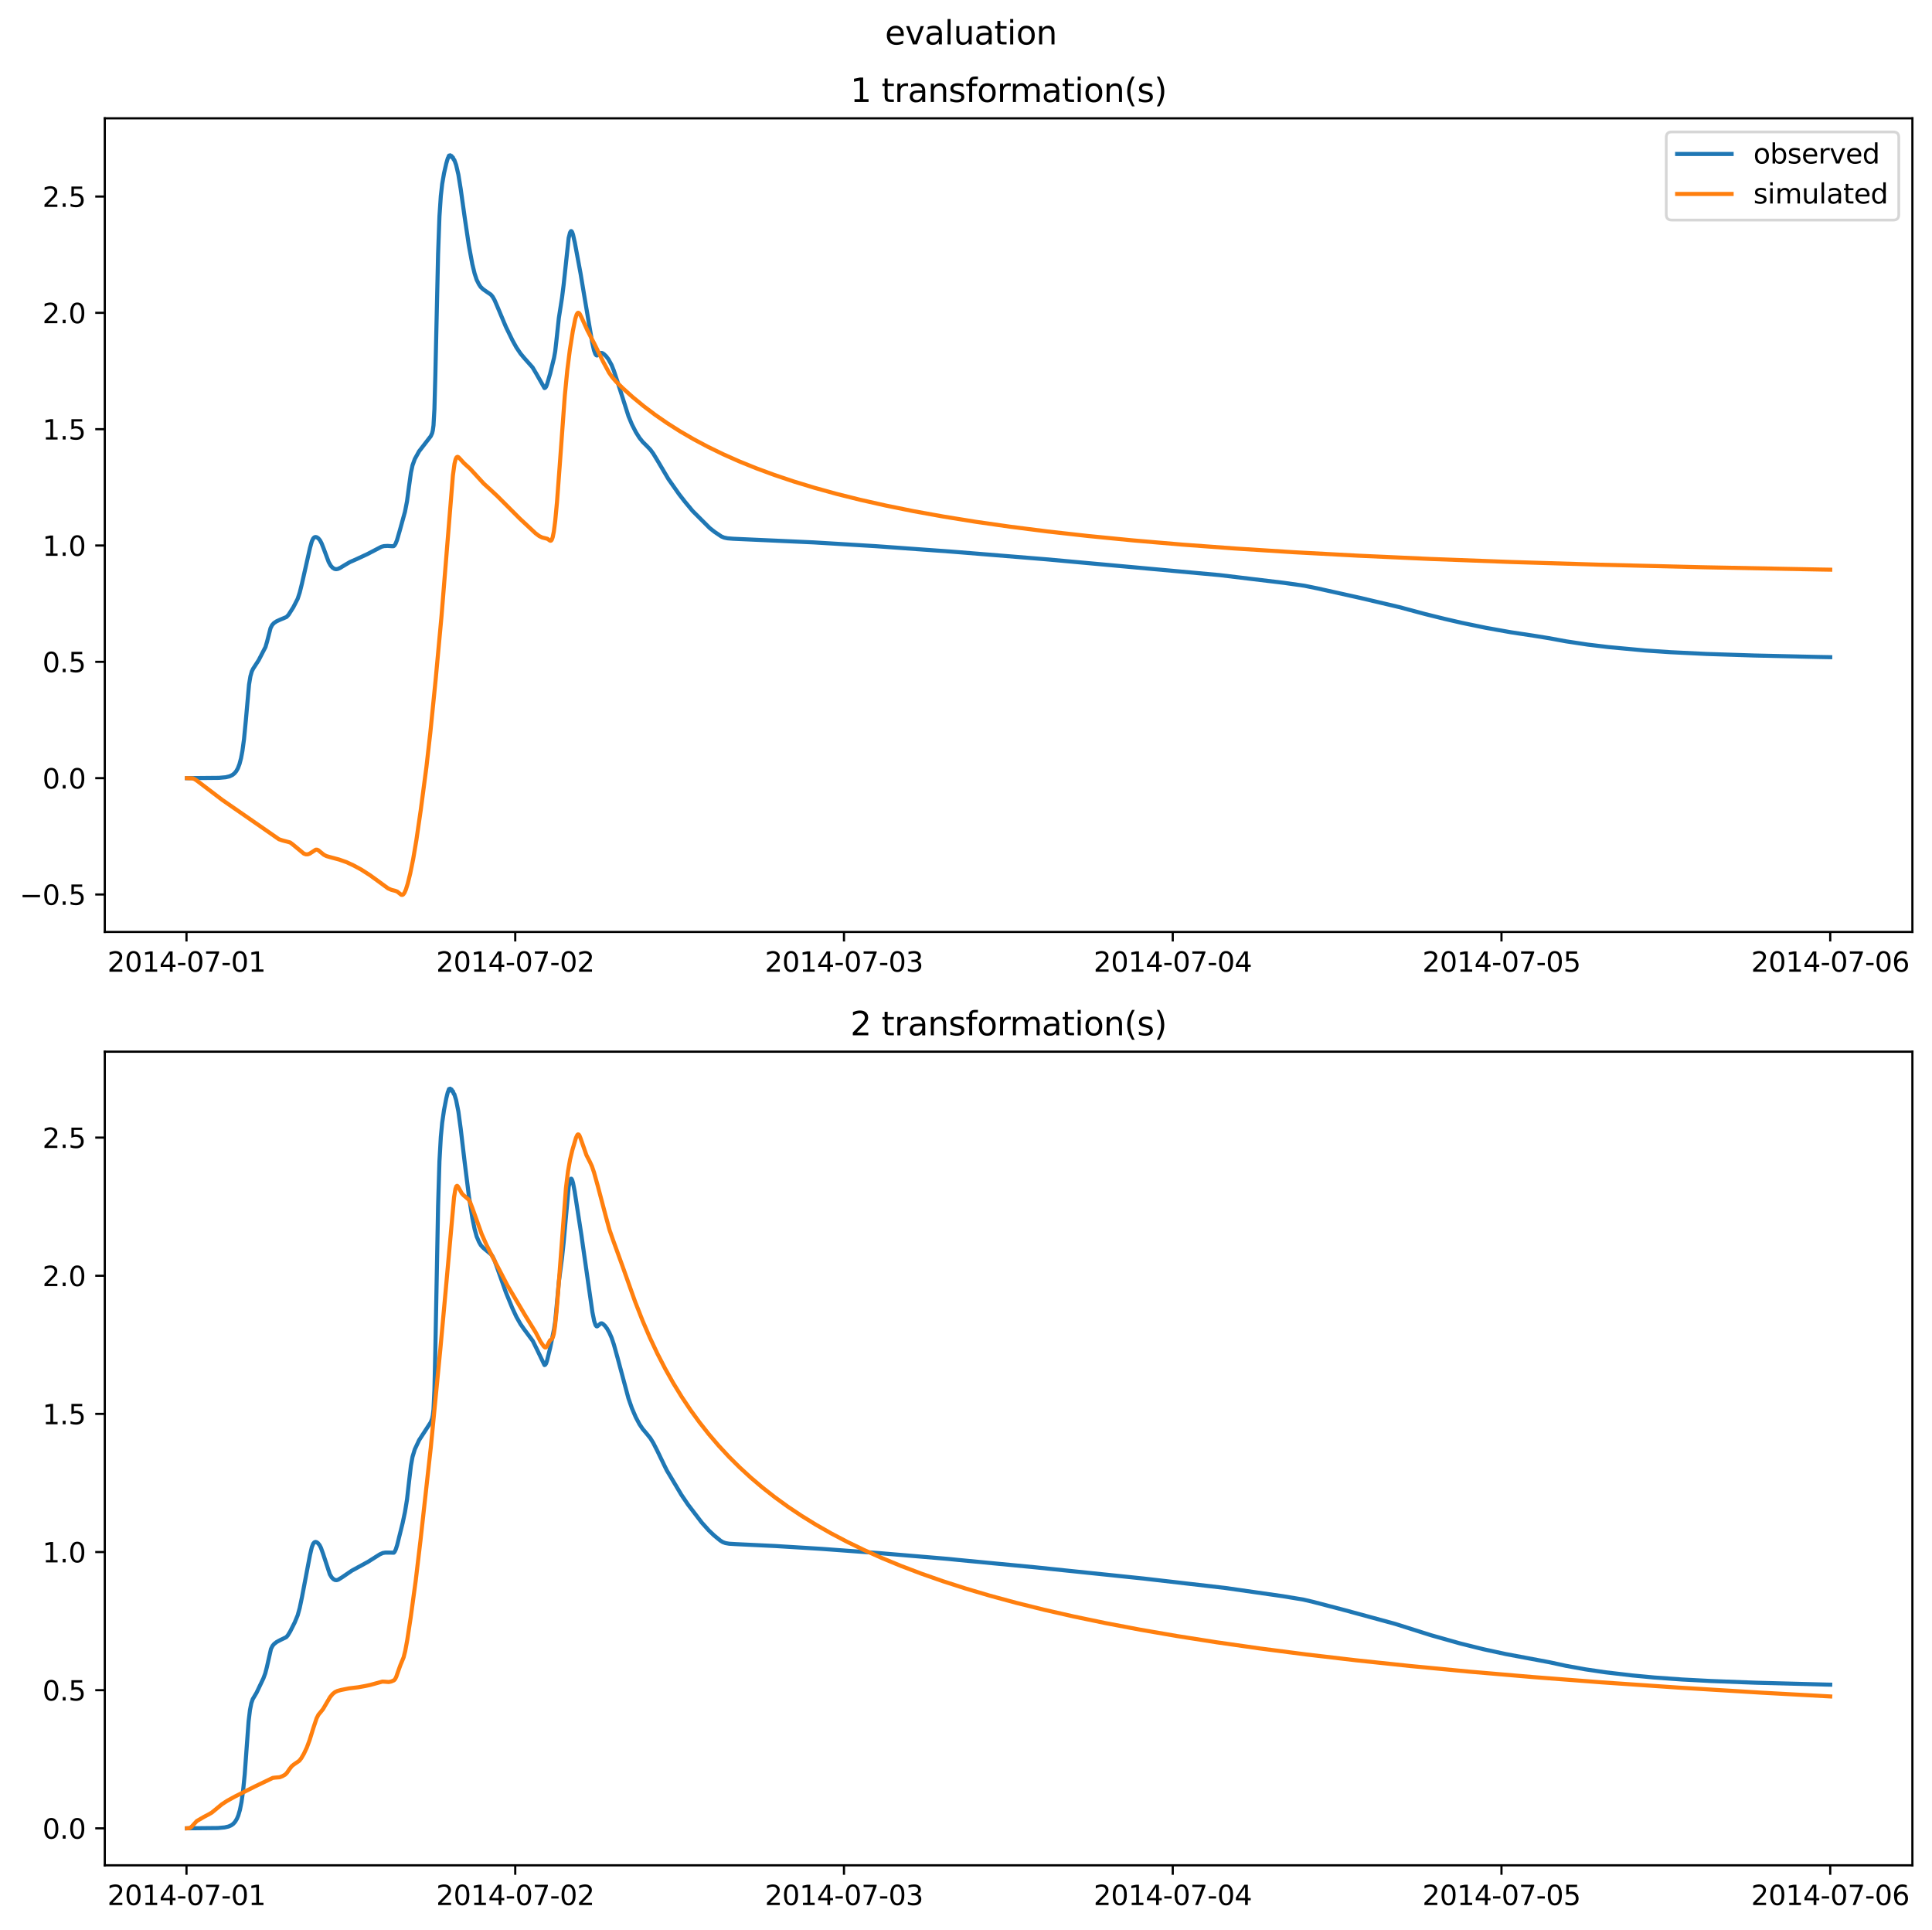 <?xml version="1.0" encoding="utf-8" standalone="no"?>
<!DOCTYPE svg PUBLIC "-//W3C//DTD SVG 1.1//EN"
  "http://www.w3.org/Graphics/SVG/1.1/DTD/svg11.dtd">
<svg xmlns:xlink="http://www.w3.org/1999/xlink" width="709.526pt" height="708.798pt" viewBox="0 0 709.526 708.798" xmlns="http://www.w3.org/2000/svg" version="1.1">
 <defs>
  <style type="text/css">*{stroke-linejoin: round; stroke-linecap: butt}</style>
 </defs>
 <g id="figure_1">
  <g id="patch_1">
   <path d="M -0 708.798 
L 709.526 708.798 
L 709.526 0 
L -0 0 
z
" style="fill: #ffffff"/>
  </g>
  <g id="axes_1">
   <g id="patch_2">
    <path d="M 38.483 342.2 
L 702.326 342.2 
L 702.326 43.44 
L 38.483 43.44 
z
" style="fill: #ffffff"/>
   </g>
   <g id="matplotlib.axis_1">
    <g id="xtick_1">
     <g id="line2d_1">
      <defs>
       <path id="m9ec7bbf42a" d="M 0 0 
L 0 3.5 
" style="stroke: #000000; stroke-width: 0.8"/>
      </defs>
      <g>
       <use xlink:href="#m9ec7bbf42a" x="68.49" y="342.2" style="stroke: #000000; stroke-width: 0.8"/>
      </g>
     </g>
     <g id="text_1">
      <!-- 2014-07-01 -->
      <g transform="translate(39.432 356.798) scale(0.1 -0.1)">
       <defs>
        <path id="DejaVuSans-32" d="M 1228 531 
L 3431 531 
L 3431 0 
L 469 0 
L 469 531 
Q 828 903 1448 1529 
Q 2069 2156 2228 2338 
Q 2531 2678 2651 2914 
Q 2772 3150 2772 3378 
Q 2772 3750 2511 3984 
Q 2250 4219 1831 4219 
Q 1534 4219 1204 4116 
Q 875 4013 500 3803 
L 500 4441 
Q 881 4594 1212 4672 
Q 1544 4750 1819 4750 
Q 2544 4750 2975 4387 
Q 3406 4025 3406 3419 
Q 3406 3131 3298 2873 
Q 3191 2616 2906 2266 
Q 2828 2175 2409 1742 
Q 1991 1309 1228 531 
z
" transform="scale(0.016)"/>
        <path id="DejaVuSans-30" d="M 2034 4250 
Q 1547 4250 1301 3770 
Q 1056 3291 1056 2328 
Q 1056 1369 1301 889 
Q 1547 409 2034 409 
Q 2525 409 2770 889 
Q 3016 1369 3016 2328 
Q 3016 3291 2770 3770 
Q 2525 4250 2034 4250 
z
M 2034 4750 
Q 2819 4750 3233 4129 
Q 3647 3509 3647 2328 
Q 3647 1150 3233 529 
Q 2819 -91 2034 -91 
Q 1250 -91 836 529 
Q 422 1150 422 2328 
Q 422 3509 836 4129 
Q 1250 4750 2034 4750 
z
" transform="scale(0.016)"/>
        <path id="DejaVuSans-31" d="M 794 531 
L 1825 531 
L 1825 4091 
L 703 3866 
L 703 4441 
L 1819 4666 
L 2450 4666 
L 2450 531 
L 3481 531 
L 3481 0 
L 794 0 
L 794 531 
z
" transform="scale(0.016)"/>
        <path id="DejaVuSans-34" d="M 2419 4116 
L 825 1625 
L 2419 1625 
L 2419 4116 
z
M 2253 4666 
L 3047 4666 
L 3047 1625 
L 3713 1625 
L 3713 1100 
L 3047 1100 
L 3047 0 
L 2419 0 
L 2419 1100 
L 313 1100 
L 313 1709 
L 2253 4666 
z
" transform="scale(0.016)"/>
        <path id="DejaVuSans-2d" d="M 313 2009 
L 1997 2009 
L 1997 1497 
L 313 1497 
L 313 2009 
z
" transform="scale(0.016)"/>
        <path id="DejaVuSans-37" d="M 525 4666 
L 3525 4666 
L 3525 4397 
L 1831 0 
L 1172 0 
L 2766 4134 
L 525 4134 
L 525 4666 
z
" transform="scale(0.016)"/>
       </defs>
       <use xlink:href="#DejaVuSans-32"/>
       <use xlink:href="#DejaVuSans-30" x="63.623"/>
       <use xlink:href="#DejaVuSans-31" x="127.246"/>
       <use xlink:href="#DejaVuSans-34" x="190.869"/>
       <use xlink:href="#DejaVuSans-2d" x="254.492"/>
       <use xlink:href="#DejaVuSans-30" x="290.576"/>
       <use xlink:href="#DejaVuSans-37" x="354.199"/>
       <use xlink:href="#DejaVuSans-2d" x="417.822"/>
       <use xlink:href="#DejaVuSans-30" x="453.906"/>
       <use xlink:href="#DejaVuSans-31" x="517.529"/>
      </g>
     </g>
    </g>
    <g id="xtick_2">
     <g id="line2d_2">
      <g>
       <use xlink:href="#m9ec7bbf42a" x="189.222" y="342.2" style="stroke: #000000; stroke-width: 0.8"/>
      </g>
     </g>
     <g id="text_2">
      <!-- 2014-07-02 -->
      <g transform="translate(160.164 356.798) scale(0.1 -0.1)">
       <use xlink:href="#DejaVuSans-32"/>
       <use xlink:href="#DejaVuSans-30" x="63.623"/>
       <use xlink:href="#DejaVuSans-31" x="127.246"/>
       <use xlink:href="#DejaVuSans-34" x="190.869"/>
       <use xlink:href="#DejaVuSans-2d" x="254.492"/>
       <use xlink:href="#DejaVuSans-30" x="290.576"/>
       <use xlink:href="#DejaVuSans-37" x="354.199"/>
       <use xlink:href="#DejaVuSans-2d" x="417.822"/>
       <use xlink:href="#DejaVuSans-30" x="453.906"/>
       <use xlink:href="#DejaVuSans-32" x="517.529"/>
      </g>
     </g>
    </g>
    <g id="xtick_3">
     <g id="line2d_3">
      <g>
       <use xlink:href="#m9ec7bbf42a" x="309.955" y="342.2" style="stroke: #000000; stroke-width: 0.8"/>
      </g>
     </g>
     <g id="text_3">
      <!-- 2014-07-03 -->
      <g transform="translate(280.897 356.798) scale(0.1 -0.1)">
       <defs>
        <path id="DejaVuSans-33" d="M 2597 2516 
Q 3050 2419 3304 2112 
Q 3559 1806 3559 1356 
Q 3559 666 3084 287 
Q 2609 -91 1734 -91 
Q 1441 -91 1130 -33 
Q 819 25 488 141 
L 488 750 
Q 750 597 1062 519 
Q 1375 441 1716 441 
Q 2309 441 2620 675 
Q 2931 909 2931 1356 
Q 2931 1769 2642 2001 
Q 2353 2234 1838 2234 
L 1294 2234 
L 1294 2753 
L 1863 2753 
Q 2328 2753 2575 2939 
Q 2822 3125 2822 3475 
Q 2822 3834 2567 4026 
Q 2313 4219 1838 4219 
Q 1578 4219 1281 4162 
Q 984 4106 628 3988 
L 628 4550 
Q 988 4650 1302 4700 
Q 1616 4750 1894 4750 
Q 2613 4750 3031 4423 
Q 3450 4097 3450 3541 
Q 3450 3153 3228 2886 
Q 3006 2619 2597 2516 
z
" transform="scale(0.016)"/>
       </defs>
       <use xlink:href="#DejaVuSans-32"/>
       <use xlink:href="#DejaVuSans-30" x="63.623"/>
       <use xlink:href="#DejaVuSans-31" x="127.246"/>
       <use xlink:href="#DejaVuSans-34" x="190.869"/>
       <use xlink:href="#DejaVuSans-2d" x="254.492"/>
       <use xlink:href="#DejaVuSans-30" x="290.576"/>
       <use xlink:href="#DejaVuSans-37" x="354.199"/>
       <use xlink:href="#DejaVuSans-2d" x="417.822"/>
       <use xlink:href="#DejaVuSans-30" x="453.906"/>
       <use xlink:href="#DejaVuSans-33" x="517.529"/>
      </g>
     </g>
    </g>
    <g id="xtick_4">
     <g id="line2d_4">
      <g>
       <use xlink:href="#m9ec7bbf42a" x="430.687" y="342.2" style="stroke: #000000; stroke-width: 0.8"/>
      </g>
     </g>
     <g id="text_4">
      <!-- 2014-07-04 -->
      <g transform="translate(401.629 356.798) scale(0.1 -0.1)">
       <use xlink:href="#DejaVuSans-32"/>
       <use xlink:href="#DejaVuSans-30" x="63.623"/>
       <use xlink:href="#DejaVuSans-31" x="127.246"/>
       <use xlink:href="#DejaVuSans-34" x="190.869"/>
       <use xlink:href="#DejaVuSans-2d" x="254.492"/>
       <use xlink:href="#DejaVuSans-30" x="290.576"/>
       <use xlink:href="#DejaVuSans-37" x="354.199"/>
       <use xlink:href="#DejaVuSans-2d" x="417.822"/>
       <use xlink:href="#DejaVuSans-30" x="453.906"/>
       <use xlink:href="#DejaVuSans-34" x="517.529"/>
      </g>
     </g>
    </g>
    <g id="xtick_5">
     <g id="line2d_5">
      <g>
       <use xlink:href="#m9ec7bbf42a" x="551.419" y="342.2" style="stroke: #000000; stroke-width: 0.8"/>
      </g>
     </g>
     <g id="text_5">
      <!-- 2014-07-05 -->
      <g transform="translate(522.362 356.798) scale(0.1 -0.1)">
       <defs>
        <path id="DejaVuSans-35" d="M 691 4666 
L 3169 4666 
L 3169 4134 
L 1269 4134 
L 1269 2991 
Q 1406 3038 1543 3061 
Q 1681 3084 1819 3084 
Q 2600 3084 3056 2656 
Q 3513 2228 3513 1497 
Q 3513 744 3044 326 
Q 2575 -91 1722 -91 
Q 1428 -91 1123 -41 
Q 819 9 494 109 
L 494 744 
Q 775 591 1075 516 
Q 1375 441 1709 441 
Q 2250 441 2565 725 
Q 2881 1009 2881 1497 
Q 2881 1984 2565 2268 
Q 2250 2553 1709 2553 
Q 1456 2553 1204 2497 
Q 953 2441 691 2322 
L 691 4666 
z
" transform="scale(0.016)"/>
       </defs>
       <use xlink:href="#DejaVuSans-32"/>
       <use xlink:href="#DejaVuSans-30" x="63.623"/>
       <use xlink:href="#DejaVuSans-31" x="127.246"/>
       <use xlink:href="#DejaVuSans-34" x="190.869"/>
       <use xlink:href="#DejaVuSans-2d" x="254.492"/>
       <use xlink:href="#DejaVuSans-30" x="290.576"/>
       <use xlink:href="#DejaVuSans-37" x="354.199"/>
       <use xlink:href="#DejaVuSans-2d" x="417.822"/>
       <use xlink:href="#DejaVuSans-30" x="453.906"/>
       <use xlink:href="#DejaVuSans-35" x="517.529"/>
      </g>
     </g>
    </g>
    <g id="xtick_6">
     <g id="line2d_6">
      <g>
       <use xlink:href="#m9ec7bbf42a" x="672.152" y="342.2" style="stroke: #000000; stroke-width: 0.8"/>
      </g>
     </g>
     <g id="text_6">
      <!-- 2014-07-06 -->
      <g transform="translate(643.094 356.798) scale(0.1 -0.1)">
       <defs>
        <path id="DejaVuSans-36" d="M 2113 2584 
Q 1688 2584 1439 2293 
Q 1191 2003 1191 1497 
Q 1191 994 1439 701 
Q 1688 409 2113 409 
Q 2538 409 2786 701 
Q 3034 994 3034 1497 
Q 3034 2003 2786 2293 
Q 2538 2584 2113 2584 
z
M 3366 4563 
L 3366 3988 
Q 3128 4100 2886 4159 
Q 2644 4219 2406 4219 
Q 1781 4219 1451 3797 
Q 1122 3375 1075 2522 
Q 1259 2794 1537 2939 
Q 1816 3084 2150 3084 
Q 2853 3084 3261 2657 
Q 3669 2231 3669 1497 
Q 3669 778 3244 343 
Q 2819 -91 2113 -91 
Q 1303 -91 875 529 
Q 447 1150 447 2328 
Q 447 3434 972 4092 
Q 1497 4750 2381 4750 
Q 2619 4750 2861 4703 
Q 3103 4656 3366 4563 
z
" transform="scale(0.016)"/>
       </defs>
       <use xlink:href="#DejaVuSans-32"/>
       <use xlink:href="#DejaVuSans-30" x="63.623"/>
       <use xlink:href="#DejaVuSans-31" x="127.246"/>
       <use xlink:href="#DejaVuSans-34" x="190.869"/>
       <use xlink:href="#DejaVuSans-2d" x="254.492"/>
       <use xlink:href="#DejaVuSans-30" x="290.576"/>
       <use xlink:href="#DejaVuSans-37" x="354.199"/>
       <use xlink:href="#DejaVuSans-2d" x="417.822"/>
       <use xlink:href="#DejaVuSans-30" x="453.906"/>
       <use xlink:href="#DejaVuSans-36" x="517.529"/>
      </g>
     </g>
    </g>
   </g>
   <g id="matplotlib.axis_2">
    <g id="ytick_1">
     <g id="line2d_7">
      <defs>
       <path id="m161ed65a05" d="M 0 0 
L -3.5 0 
" style="stroke: #000000; stroke-width: 0.8"/>
      </defs>
      <g>
       <use xlink:href="#m161ed65a05" x="38.483" y="328.445" style="stroke: #000000; stroke-width: 0.8"/>
      </g>
     </g>
     <g id="text_7">
      <!-- −0.5 -->
      <g transform="translate(7.2 332.244) scale(0.1 -0.1)">
       <defs>
        <path id="DejaVuSans-2212" d="M 678 2272 
L 4684 2272 
L 4684 1741 
L 678 1741 
L 678 2272 
z
" transform="scale(0.016)"/>
        <path id="DejaVuSans-2e" d="M 684 794 
L 1344 794 
L 1344 0 
L 684 0 
L 684 794 
z
" transform="scale(0.016)"/>
       </defs>
       <use xlink:href="#DejaVuSans-2212"/>
       <use xlink:href="#DejaVuSans-30" x="83.789"/>
       <use xlink:href="#DejaVuSans-2e" x="147.412"/>
       <use xlink:href="#DejaVuSans-35" x="179.199"/>
      </g>
     </g>
    </g>
    <g id="ytick_2">
     <g id="line2d_8">
      <g>
       <use xlink:href="#m161ed65a05" x="38.483" y="285.73" style="stroke: #000000; stroke-width: 0.8"/>
      </g>
     </g>
     <g id="text_8">
      <!-- 0.0 -->
      <g transform="translate(15.58 289.529) scale(0.1 -0.1)">
       <use xlink:href="#DejaVuSans-30"/>
       <use xlink:href="#DejaVuSans-2e" x="63.623"/>
       <use xlink:href="#DejaVuSans-30" x="95.41"/>
      </g>
     </g>
    </g>
    <g id="ytick_3">
     <g id="line2d_9">
      <g>
       <use xlink:href="#m161ed65a05" x="38.483" y="243.016" style="stroke: #000000; stroke-width: 0.8"/>
      </g>
     </g>
     <g id="text_9">
      <!-- 0.5 -->
      <g transform="translate(15.58 246.815) scale(0.1 -0.1)">
       <use xlink:href="#DejaVuSans-30"/>
       <use xlink:href="#DejaVuSans-2e" x="63.623"/>
       <use xlink:href="#DejaVuSans-35" x="95.41"/>
      </g>
     </g>
    </g>
    <g id="ytick_4">
     <g id="line2d_10">
      <g>
       <use xlink:href="#m161ed65a05" x="38.483" y="200.301" style="stroke: #000000; stroke-width: 0.8"/>
      </g>
     </g>
     <g id="text_10">
      <!-- 1.0 -->
      <g transform="translate(15.58 204.101) scale(0.1 -0.1)">
       <use xlink:href="#DejaVuSans-31"/>
       <use xlink:href="#DejaVuSans-2e" x="63.623"/>
       <use xlink:href="#DejaVuSans-30" x="95.41"/>
      </g>
     </g>
    </g>
    <g id="ytick_5">
     <g id="line2d_11">
      <g>
       <use xlink:href="#m161ed65a05" x="38.483" y="157.587" style="stroke: #000000; stroke-width: 0.8"/>
      </g>
     </g>
     <g id="text_11">
      <!-- 1.5 -->
      <g transform="translate(15.58 161.386) scale(0.1 -0.1)">
       <use xlink:href="#DejaVuSans-31"/>
       <use xlink:href="#DejaVuSans-2e" x="63.623"/>
       <use xlink:href="#DejaVuSans-35" x="95.41"/>
      </g>
     </g>
    </g>
    <g id="ytick_6">
     <g id="line2d_12">
      <g>
       <use xlink:href="#m161ed65a05" x="38.483" y="114.873" style="stroke: #000000; stroke-width: 0.8"/>
      </g>
     </g>
     <g id="text_12">
      <!-- 2.0 -->
      <g transform="translate(15.58 118.672) scale(0.1 -0.1)">
       <use xlink:href="#DejaVuSans-32"/>
       <use xlink:href="#DejaVuSans-2e" x="63.623"/>
       <use xlink:href="#DejaVuSans-30" x="95.41"/>
      </g>
     </g>
    </g>
    <g id="ytick_7">
     <g id="line2d_13">
      <g>
       <use xlink:href="#m161ed65a05" x="38.483" y="72.158" style="stroke: #000000; stroke-width: 0.8"/>
      </g>
     </g>
     <g id="text_13">
      <!-- 2.5 -->
      <g transform="translate(15.58 75.958) scale(0.1 -0.1)">
       <use xlink:href="#DejaVuSans-32"/>
       <use xlink:href="#DejaVuSans-2e" x="63.623"/>
       <use xlink:href="#DejaVuSans-35" x="95.41"/>
      </g>
     </g>
    </g>
   </g>
   <g id="line2d_14">
    <path d="M 68.658 285.73 
L 80.395 285.622 
L 82.911 285.392 
L 84.336 285.045 
L 85.342 284.566 
L 86.097 283.974 
L 86.767 283.16 
L 87.354 282.114 
L 87.941 280.593 
L 88.528 278.383 
L 89.031 275.714 
L 89.618 271.401 
L 90.289 264.475 
L 91.463 251.338 
L 91.966 248.333 
L 92.469 246.549 
L 92.972 245.528 
L 94.984 242.429 
L 97.499 237.575 
L 98.086 235.575 
L 99.344 230.67 
L 99.931 229.525 
L 100.601 228.787 
L 101.524 228.161 
L 102.781 227.576 
L 105.213 226.555 
L 105.967 225.75 
L 107.728 222.971 
L 109.321 219.868 
L 110.075 217.572 
L 110.914 214.182 
L 113.848 201.206 
L 114.519 198.791 
L 115.022 197.735 
L 115.441 197.306 
L 115.861 197.176 
L 116.364 197.295 
L 116.95 197.712 
L 117.537 198.425 
L 118.124 199.548 
L 118.879 201.465 
L 120.723 206.405 
L 121.478 207.731 
L 122.149 208.463 
L 122.819 208.876 
L 123.406 209.003 
L 124.077 208.9 
L 124.999 208.476 
L 126.76 207.407 
L 128.521 206.376 
L 131.12 205.226 
L 134.893 203.471 
L 140.091 200.759 
L 141.013 200.526 
L 142.355 200.454 
L 143.948 200.565 
L 144.534 200.551 
L 144.87 200.29 
L 145.289 199.609 
L 145.792 198.344 
L 146.714 195.173 
L 148.727 187.919 
L 149.481 184.04 
L 150.152 179.031 
L 150.906 173.607 
L 151.493 170.887 
L 152.332 168.551 
L 153.925 165.692 
L 158.201 160.157 
L 158.704 159.042 
L 158.955 158.02 
L 159.207 156.166 
L 159.542 150.213 
L 159.878 137.916 
L 160.884 93.412 
L 161.387 79.477 
L 161.89 71.969 
L 162.393 67.547 
L 163.064 63.654 
L 163.902 60.011 
L 164.237 58.839 
L 164.489 58.024 
L 164.573 58.001 
L 164.74 57.487 
L 164.908 57.136 
L 165.16 57.359 
L 165.327 57.02 
L 165.495 57.305 
L 165.663 57.521 
L 165.83 57.283 
L 165.998 57.653 
L 166.166 57.938 
L 166.333 57.82 
L 166.501 58.274 
L 166.669 58.668 
L 166.836 58.696 
L 167.507 60.554 
L 168.346 64.138 
L 169.184 69.345 
L 170.693 80.068 
L 172.202 90.233 
L 173.46 96.981 
L 174.298 100.429 
L 175.053 102.73 
L 175.891 104.397 
L 176.562 105.396 
L 177.401 106.189 
L 178.91 107.25 
L 180.251 108.153 
L 180.922 108.948 
L 181.593 110.117 
L 182.515 112.23 
L 185.785 120.007 
L 188.216 125 
L 189.641 127.571 
L 191.151 129.81 
L 192.492 131.424 
L 195.594 134.909 
L 197.02 137.32 
L 199.954 142.486 
L 200.206 142.41 
L 200.541 142.025 
L 200.876 141.196 
L 202.05 137.179 
L 203.475 131.359 
L 203.895 129.034 
L 204.314 125.351 
L 205.236 116.785 
L 206.41 109.255 
L 206.997 104.58 
L 208.841 87.388 
L 209.344 85.413 
L 209.68 84.875 
L 209.847 84.879 
L 210.099 85.212 
L 210.434 86.143 
L 211.105 89.108 
L 213.201 100.368 
L 214.962 110.919 
L 217.477 125.726 
L 218.148 128.649 
L 218.651 130.019 
L 218.986 130.455 
L 219.238 130.536 
L 219.573 130.384 
L 220.747 129.581 
L 221.166 129.635 
L 221.753 130 
L 222.591 130.791 
L 223.43 131.9 
L 224.604 134.033 
L 225.442 136.129 
L 226.783 140.185 
L 230.808 152.809 
L 232.065 155.828 
L 233.491 158.623 
L 234.832 160.756 
L 236.006 162.227 
L 237.599 163.805 
L 238.857 165.121 
L 239.947 166.617 
L 241.456 169.103 
L 245.48 175.917 
L 249.421 181.51 
L 251.517 184.201 
L 254.367 187.63 
L 260.656 193.91 
L 262.416 195.295 
L 264.931 196.985 
L 265.938 197.402 
L 267.195 197.666 
L 269.207 197.819 
L 298.804 199.159 
L 321.441 200.535 
L 348.773 202.499 
L 352.714 202.807 
L 384.155 205.364 
L 447.791 211.16 
L 471.602 214.02 
L 479.064 215.079 
L 483.591 216.004 
L 499.521 219.546 
L 513.858 222.921 
L 523.416 225.485 
L 530.459 227.227 
L 536.747 228.68 
L 545.718 230.534 
L 554.773 232.145 
L 563.241 233.432 
L 568.691 234.309 
L 575.063 235.48 
L 583.028 236.683 
L 590.657 237.599 
L 604.156 238.849 
L 613.379 239.475 
L 626.793 240.123 
L 644.149 240.69 
L 667.457 241.224 
L 672.152 241.311 
L 672.152 241.311 
" clip-path="url(#pa9d5413fa8)" style="fill: none; stroke: #1f77b4; stroke-width: 1.5; stroke-linecap: square"/>
   </g>
   <g id="line2d_15">
    <path d="M 68.658 285.73 
L 70.754 285.815 
L 71.508 286.109 
L 72.514 286.79 
L 81.653 293.747 
L 92.888 301.523 
L 102.446 308.164 
L 103.703 308.586 
L 106.554 309.348 
L 107.476 310.038 
L 111.585 313.431 
L 112.339 313.704 
L 113.01 313.696 
L 113.681 313.462 
L 114.603 312.882 
L 115.944 312.005 
L 116.447 311.992 
L 116.95 312.224 
L 117.789 312.928 
L 118.963 313.879 
L 119.885 314.345 
L 121.143 314.711 
L 124.496 315.605 
L 127.263 316.576 
L 129.778 317.745 
L 132.629 319.283 
L 135.815 321.327 
L 138.582 323.323 
L 142.522 326.21 
L 143.78 326.755 
L 145.121 327.095 
L 145.876 327.375 
L 146.547 327.909 
L 147.385 328.569 
L 147.804 328.593 
L 148.14 328.376 
L 148.559 327.786 
L 149.062 326.635 
L 149.733 324.483 
L 150.655 320.738 
L 151.745 315.391 
L 152.919 308.454 
L 154.512 297.513 
L 156.608 281.594 
L 158.033 269.044 
L 159.961 249.873 
L 162.141 226.288 
L 163.986 203.492 
L 166.333 174.528 
L 166.92 170.259 
L 167.339 168.573 
L 167.675 167.922 
L 168.01 167.736 
L 168.346 167.865 
L 168.849 168.369 
L 170.442 170.118 
L 172.705 172.174 
L 177.652 177.567 
L 180.335 180.011 
L 182.683 182.202 
L 190.899 190.431 
L 196.684 195.828 
L 198.026 196.837 
L 199.116 197.364 
L 200.038 197.587 
L 201.044 197.845 
L 201.715 198.342 
L 202.134 198.568 
L 202.385 198.503 
L 202.637 198.19 
L 202.972 197.277 
L 203.392 195.219 
L 203.895 191.382 
L 204.565 184.271 
L 205.571 170.763 
L 207.416 145.415 
L 208.338 135.945 
L 209.26 128.616 
L 210.35 121.697 
L 211.273 117.048 
L 211.776 115.475 
L 212.111 114.954 
L 212.363 114.839 
L 212.614 114.935 
L 212.949 115.331 
L 213.536 116.497 
L 215.716 121.291 
L 218.232 126.138 
L 221.501 132.813 
L 223.681 136.844 
L 224.855 138.519 
L 226.28 140.156 
L 228.628 142.472 
L 232.317 145.782 
L 236.341 149.097 
L 240.617 152.326 
L 245.061 155.402 
L 249.756 158.382 
L 254.703 161.258 
L 259.985 164.069 
L 265.518 166.761 
L 271.387 169.371 
L 277.675 171.922 
L 284.383 174.4 
L 291.509 176.793 
L 299.139 179.118 
L 307.272 181.363 
L 315.991 183.538 
L 325.382 185.649 
L 335.526 187.698 
L 346.426 189.668 
L 358.164 191.563 
L 370.908 193.392 
L 384.742 195.149 
L 399.749 196.828 
L 416.098 198.43 
L 433.957 199.954 
L 453.576 201.402 
L 475.123 202.767 
L 498.934 204.048 
L 525.345 205.243 
L 554.857 206.351 
L 587.974 207.367 
L 625.452 208.29 
L 668.295 209.118 
L 672.152 209.183 
L 672.152 209.183 
" clip-path="url(#pa9d5413fa8)" style="fill: none; stroke: #ff7f0e; stroke-width: 1.5; stroke-linecap: square"/>
   </g>
   <g id="patch_3">
    <path d="M 38.483 342.2 
L 38.483 43.44 
" style="fill: none; stroke: #000000; stroke-width: 0.8; stroke-linejoin: miter; stroke-linecap: square"/>
   </g>
   <g id="patch_4">
    <path d="M 702.326 342.2 
L 702.326 43.44 
" style="fill: none; stroke: #000000; stroke-width: 0.8; stroke-linejoin: miter; stroke-linecap: square"/>
   </g>
   <g id="patch_5">
    <path d="M 38.483 342.2 
L 702.326 342.2 
" style="fill: none; stroke: #000000; stroke-width: 0.8; stroke-linejoin: miter; stroke-linecap: square"/>
   </g>
   <g id="patch_6">
    <path d="M 38.483 43.44 
L 702.326 43.44 
" style="fill: none; stroke: #000000; stroke-width: 0.8; stroke-linejoin: miter; stroke-linecap: square"/>
   </g>
   <g id="text_14">
    <!-- 1 transformation(s) -->
    <g transform="translate(312.29 37.44) scale(0.12 -0.12)">
     <defs>
      <path id="DejaVuSans-20" transform="scale(0.016)"/>
      <path id="DejaVuSans-74" d="M 1172 4494 
L 1172 3500 
L 2356 3500 
L 2356 3053 
L 1172 3053 
L 1172 1153 
Q 1172 725 1289 603 
Q 1406 481 1766 481 
L 2356 481 
L 2356 0 
L 1766 0 
Q 1100 0 847 248 
Q 594 497 594 1153 
L 594 3053 
L 172 3053 
L 172 3500 
L 594 3500 
L 594 4494 
L 1172 4494 
z
" transform="scale(0.016)"/>
      <path id="DejaVuSans-72" d="M 2631 2963 
Q 2534 3019 2420 3045 
Q 2306 3072 2169 3072 
Q 1681 3072 1420 2755 
Q 1159 2438 1159 1844 
L 1159 0 
L 581 0 
L 581 3500 
L 1159 3500 
L 1159 2956 
Q 1341 3275 1631 3429 
Q 1922 3584 2338 3584 
Q 2397 3584 2469 3576 
Q 2541 3569 2628 3553 
L 2631 2963 
z
" transform="scale(0.016)"/>
      <path id="DejaVuSans-61" d="M 2194 1759 
Q 1497 1759 1228 1600 
Q 959 1441 959 1056 
Q 959 750 1161 570 
Q 1363 391 1709 391 
Q 2188 391 2477 730 
Q 2766 1069 2766 1631 
L 2766 1759 
L 2194 1759 
z
M 3341 1997 
L 3341 0 
L 2766 0 
L 2766 531 
Q 2569 213 2275 61 
Q 1981 -91 1556 -91 
Q 1019 -91 701 211 
Q 384 513 384 1019 
Q 384 1609 779 1909 
Q 1175 2209 1959 2209 
L 2766 2209 
L 2766 2266 
Q 2766 2663 2505 2880 
Q 2244 3097 1772 3097 
Q 1472 3097 1187 3025 
Q 903 2953 641 2809 
L 641 3341 
Q 956 3463 1253 3523 
Q 1550 3584 1831 3584 
Q 2591 3584 2966 3190 
Q 3341 2797 3341 1997 
z
" transform="scale(0.016)"/>
      <path id="DejaVuSans-6e" d="M 3513 2113 
L 3513 0 
L 2938 0 
L 2938 2094 
Q 2938 2591 2744 2837 
Q 2550 3084 2163 3084 
Q 1697 3084 1428 2787 
Q 1159 2491 1159 1978 
L 1159 0 
L 581 0 
L 581 3500 
L 1159 3500 
L 1159 2956 
Q 1366 3272 1645 3428 
Q 1925 3584 2291 3584 
Q 2894 3584 3203 3211 
Q 3513 2838 3513 2113 
z
" transform="scale(0.016)"/>
      <path id="DejaVuSans-73" d="M 2834 3397 
L 2834 2853 
Q 2591 2978 2328 3040 
Q 2066 3103 1784 3103 
Q 1356 3103 1142 2972 
Q 928 2841 928 2578 
Q 928 2378 1081 2264 
Q 1234 2150 1697 2047 
L 1894 2003 
Q 2506 1872 2764 1633 
Q 3022 1394 3022 966 
Q 3022 478 2636 193 
Q 2250 -91 1575 -91 
Q 1294 -91 989 -36 
Q 684 19 347 128 
L 347 722 
Q 666 556 975 473 
Q 1284 391 1588 391 
Q 1994 391 2212 530 
Q 2431 669 2431 922 
Q 2431 1156 2273 1281 
Q 2116 1406 1581 1522 
L 1381 1569 
Q 847 1681 609 1914 
Q 372 2147 372 2553 
Q 372 3047 722 3315 
Q 1072 3584 1716 3584 
Q 2034 3584 2315 3537 
Q 2597 3491 2834 3397 
z
" transform="scale(0.016)"/>
      <path id="DejaVuSans-66" d="M 2375 4863 
L 2375 4384 
L 1825 4384 
Q 1516 4384 1395 4259 
Q 1275 4134 1275 3809 
L 1275 3500 
L 2222 3500 
L 2222 3053 
L 1275 3053 
L 1275 0 
L 697 0 
L 697 3053 
L 147 3053 
L 147 3500 
L 697 3500 
L 697 3744 
Q 697 4328 969 4595 
Q 1241 4863 1831 4863 
L 2375 4863 
z
" transform="scale(0.016)"/>
      <path id="DejaVuSans-6f" d="M 1959 3097 
Q 1497 3097 1228 2736 
Q 959 2375 959 1747 
Q 959 1119 1226 758 
Q 1494 397 1959 397 
Q 2419 397 2687 759 
Q 2956 1122 2956 1747 
Q 2956 2369 2687 2733 
Q 2419 3097 1959 3097 
z
M 1959 3584 
Q 2709 3584 3137 3096 
Q 3566 2609 3566 1747 
Q 3566 888 3137 398 
Q 2709 -91 1959 -91 
Q 1206 -91 779 398 
Q 353 888 353 1747 
Q 353 2609 779 3096 
Q 1206 3584 1959 3584 
z
" transform="scale(0.016)"/>
      <path id="DejaVuSans-6d" d="M 3328 2828 
Q 3544 3216 3844 3400 
Q 4144 3584 4550 3584 
Q 5097 3584 5394 3201 
Q 5691 2819 5691 2113 
L 5691 0 
L 5113 0 
L 5113 2094 
Q 5113 2597 4934 2840 
Q 4756 3084 4391 3084 
Q 3944 3084 3684 2787 
Q 3425 2491 3425 1978 
L 3425 0 
L 2847 0 
L 2847 2094 
Q 2847 2600 2669 2842 
Q 2491 3084 2119 3084 
Q 1678 3084 1418 2786 
Q 1159 2488 1159 1978 
L 1159 0 
L 581 0 
L 581 3500 
L 1159 3500 
L 1159 2956 
Q 1356 3278 1631 3431 
Q 1906 3584 2284 3584 
Q 2666 3584 2933 3390 
Q 3200 3197 3328 2828 
z
" transform="scale(0.016)"/>
      <path id="DejaVuSans-69" d="M 603 3500 
L 1178 3500 
L 1178 0 
L 603 0 
L 603 3500 
z
M 603 4863 
L 1178 4863 
L 1178 4134 
L 603 4134 
L 603 4863 
z
" transform="scale(0.016)"/>
      <path id="DejaVuSans-28" d="M 1984 4856 
Q 1566 4138 1362 3434 
Q 1159 2731 1159 2009 
Q 1159 1288 1364 580 
Q 1569 -128 1984 -844 
L 1484 -844 
Q 1016 -109 783 600 
Q 550 1309 550 2009 
Q 550 2706 781 3412 
Q 1013 4119 1484 4856 
L 1984 4856 
z
" transform="scale(0.016)"/>
      <path id="DejaVuSans-29" d="M 513 4856 
L 1013 4856 
Q 1481 4119 1714 3412 
Q 1947 2706 1947 2009 
Q 1947 1309 1714 600 
Q 1481 -109 1013 -844 
L 513 -844 
Q 928 -128 1133 580 
Q 1338 1288 1338 2009 
Q 1338 2731 1133 3434 
Q 928 4138 513 4856 
z
" transform="scale(0.016)"/>
     </defs>
     <use xlink:href="#DejaVuSans-31"/>
     <use xlink:href="#DejaVuSans-20" x="63.623"/>
     <use xlink:href="#DejaVuSans-74" x="95.41"/>
     <use xlink:href="#DejaVuSans-72" x="134.619"/>
     <use xlink:href="#DejaVuSans-61" x="175.732"/>
     <use xlink:href="#DejaVuSans-6e" x="237.012"/>
     <use xlink:href="#DejaVuSans-73" x="300.391"/>
     <use xlink:href="#DejaVuSans-66" x="352.49"/>
     <use xlink:href="#DejaVuSans-6f" x="387.695"/>
     <use xlink:href="#DejaVuSans-72" x="448.877"/>
     <use xlink:href="#DejaVuSans-6d" x="488.24"/>
     <use xlink:href="#DejaVuSans-61" x="585.652"/>
     <use xlink:href="#DejaVuSans-74" x="646.932"/>
     <use xlink:href="#DejaVuSans-69" x="686.141"/>
     <use xlink:href="#DejaVuSans-6f" x="713.924"/>
     <use xlink:href="#DejaVuSans-6e" x="775.105"/>
     <use xlink:href="#DejaVuSans-28" x="838.484"/>
     <use xlink:href="#DejaVuSans-73" x="877.498"/>
     <use xlink:href="#DejaVuSans-29" x="929.598"/>
    </g>
   </g>
   <g id="legend_1">
    <g id="patch_7">
     <path d="M 613.933 80.796 
L 695.326 80.796 
Q 697.326 80.796 697.326 78.796 
L 697.326 50.44 
Q 697.326 48.44 695.326 48.44 
L 613.933 48.44 
Q 611.933 48.44 611.933 50.44 
L 611.933 78.796 
Q 611.933 80.796 613.933 80.796 
z
" style="fill: #ffffff; opacity: 0.8; stroke: #cccccc; stroke-linejoin: miter"/>
    </g>
    <g id="line2d_16">
     <path d="M 615.933 56.538 
L 625.933 56.538 
L 635.933 56.538 
" style="fill: none; stroke: #1f77b4; stroke-width: 1.5; stroke-linecap: square"/>
    </g>
    <g id="text_15">
     <!-- observed -->
     <g transform="translate(643.933 60.038) scale(0.1 -0.1)">
      <defs>
       <path id="DejaVuSans-62" d="M 3116 1747 
Q 3116 2381 2855 2742 
Q 2594 3103 2138 3103 
Q 1681 3103 1420 2742 
Q 1159 2381 1159 1747 
Q 1159 1113 1420 752 
Q 1681 391 2138 391 
Q 2594 391 2855 752 
Q 3116 1113 3116 1747 
z
M 1159 2969 
Q 1341 3281 1617 3432 
Q 1894 3584 2278 3584 
Q 2916 3584 3314 3078 
Q 3713 2572 3713 1747 
Q 3713 922 3314 415 
Q 2916 -91 2278 -91 
Q 1894 -91 1617 61 
Q 1341 213 1159 525 
L 1159 0 
L 581 0 
L 581 4863 
L 1159 4863 
L 1159 2969 
z
" transform="scale(0.016)"/>
       <path id="DejaVuSans-65" d="M 3597 1894 
L 3597 1613 
L 953 1613 
Q 991 1019 1311 708 
Q 1631 397 2203 397 
Q 2534 397 2845 478 
Q 3156 559 3463 722 
L 3463 178 
Q 3153 47 2828 -22 
Q 2503 -91 2169 -91 
Q 1331 -91 842 396 
Q 353 884 353 1716 
Q 353 2575 817 3079 
Q 1281 3584 2069 3584 
Q 2775 3584 3186 3129 
Q 3597 2675 3597 1894 
z
M 3022 2063 
Q 3016 2534 2758 2815 
Q 2500 3097 2075 3097 
Q 1594 3097 1305 2825 
Q 1016 2553 972 2059 
L 3022 2063 
z
" transform="scale(0.016)"/>
       <path id="DejaVuSans-76" d="M 191 3500 
L 800 3500 
L 1894 563 
L 2988 3500 
L 3597 3500 
L 2284 0 
L 1503 0 
L 191 3500 
z
" transform="scale(0.016)"/>
       <path id="DejaVuSans-64" d="M 2906 2969 
L 2906 4863 
L 3481 4863 
L 3481 0 
L 2906 0 
L 2906 525 
Q 2725 213 2448 61 
Q 2172 -91 1784 -91 
Q 1150 -91 751 415 
Q 353 922 353 1747 
Q 353 2572 751 3078 
Q 1150 3584 1784 3584 
Q 2172 3584 2448 3432 
Q 2725 3281 2906 2969 
z
M 947 1747 
Q 947 1113 1208 752 
Q 1469 391 1925 391 
Q 2381 391 2643 752 
Q 2906 1113 2906 1747 
Q 2906 2381 2643 2742 
Q 2381 3103 1925 3103 
Q 1469 3103 1208 2742 
Q 947 2381 947 1747 
z
" transform="scale(0.016)"/>
      </defs>
      <use xlink:href="#DejaVuSans-6f"/>
      <use xlink:href="#DejaVuSans-62" x="61.182"/>
      <use xlink:href="#DejaVuSans-73" x="124.658"/>
      <use xlink:href="#DejaVuSans-65" x="176.758"/>
      <use xlink:href="#DejaVuSans-72" x="238.281"/>
      <use xlink:href="#DejaVuSans-76" x="279.395"/>
      <use xlink:href="#DejaVuSans-65" x="338.574"/>
      <use xlink:href="#DejaVuSans-64" x="400.098"/>
     </g>
    </g>
    <g id="line2d_17">
     <path d="M 615.933 71.217 
L 625.933 71.217 
L 635.933 71.217 
" style="fill: none; stroke: #ff7f0e; stroke-width: 1.5; stroke-linecap: square"/>
    </g>
    <g id="text_16">
     <!-- simulated -->
     <g transform="translate(643.933 74.717) scale(0.1 -0.1)">
      <defs>
       <path id="DejaVuSans-75" d="M 544 1381 
L 544 3500 
L 1119 3500 
L 1119 1403 
Q 1119 906 1312 657 
Q 1506 409 1894 409 
Q 2359 409 2629 706 
Q 2900 1003 2900 1516 
L 2900 3500 
L 3475 3500 
L 3475 0 
L 2900 0 
L 2900 538 
Q 2691 219 2414 64 
Q 2138 -91 1772 -91 
Q 1169 -91 856 284 
Q 544 659 544 1381 
z
M 1991 3584 
L 1991 3584 
z
" transform="scale(0.016)"/>
       <path id="DejaVuSans-6c" d="M 603 4863 
L 1178 4863 
L 1178 0 
L 603 0 
L 603 4863 
z
" transform="scale(0.016)"/>
      </defs>
      <use xlink:href="#DejaVuSans-73"/>
      <use xlink:href="#DejaVuSans-69" x="52.1"/>
      <use xlink:href="#DejaVuSans-6d" x="79.883"/>
      <use xlink:href="#DejaVuSans-75" x="177.295"/>
      <use xlink:href="#DejaVuSans-6c" x="240.674"/>
      <use xlink:href="#DejaVuSans-61" x="268.457"/>
      <use xlink:href="#DejaVuSans-74" x="329.736"/>
      <use xlink:href="#DejaVuSans-65" x="368.945"/>
      <use xlink:href="#DejaVuSans-64" x="430.469"/>
     </g>
    </g>
   </g>
  </g>
  <g id="axes_2">
   <g id="patch_8">
    <path d="M 38.483 684.92 
L 702.326 684.92 
L 702.326 386.16 
L 38.483 386.16 
z
" style="fill: #ffffff"/>
   </g>
   <g id="matplotlib.axis_3">
    <g id="xtick_7">
     <g id="line2d_18">
      <g>
       <use xlink:href="#m9ec7bbf42a" x="68.49" y="684.92" style="stroke: #000000; stroke-width: 0.8"/>
      </g>
     </g>
     <g id="text_17">
      <!-- 2014-07-01 -->
      <g transform="translate(39.432 699.518) scale(0.1 -0.1)">
       <use xlink:href="#DejaVuSans-32"/>
       <use xlink:href="#DejaVuSans-30" x="63.623"/>
       <use xlink:href="#DejaVuSans-31" x="127.246"/>
       <use xlink:href="#DejaVuSans-34" x="190.869"/>
       <use xlink:href="#DejaVuSans-2d" x="254.492"/>
       <use xlink:href="#DejaVuSans-30" x="290.576"/>
       <use xlink:href="#DejaVuSans-37" x="354.199"/>
       <use xlink:href="#DejaVuSans-2d" x="417.822"/>
       <use xlink:href="#DejaVuSans-30" x="453.906"/>
       <use xlink:href="#DejaVuSans-31" x="517.529"/>
      </g>
     </g>
    </g>
    <g id="xtick_8">
     <g id="line2d_19">
      <g>
       <use xlink:href="#m9ec7bbf42a" x="189.222" y="684.92" style="stroke: #000000; stroke-width: 0.8"/>
      </g>
     </g>
     <g id="text_18">
      <!-- 2014-07-02 -->
      <g transform="translate(160.164 699.518) scale(0.1 -0.1)">
       <use xlink:href="#DejaVuSans-32"/>
       <use xlink:href="#DejaVuSans-30" x="63.623"/>
       <use xlink:href="#DejaVuSans-31" x="127.246"/>
       <use xlink:href="#DejaVuSans-34" x="190.869"/>
       <use xlink:href="#DejaVuSans-2d" x="254.492"/>
       <use xlink:href="#DejaVuSans-30" x="290.576"/>
       <use xlink:href="#DejaVuSans-37" x="354.199"/>
       <use xlink:href="#DejaVuSans-2d" x="417.822"/>
       <use xlink:href="#DejaVuSans-30" x="453.906"/>
       <use xlink:href="#DejaVuSans-32" x="517.529"/>
      </g>
     </g>
    </g>
    <g id="xtick_9">
     <g id="line2d_20">
      <g>
       <use xlink:href="#m9ec7bbf42a" x="309.955" y="684.92" style="stroke: #000000; stroke-width: 0.8"/>
      </g>
     </g>
     <g id="text_19">
      <!-- 2014-07-03 -->
      <g transform="translate(280.897 699.518) scale(0.1 -0.1)">
       <use xlink:href="#DejaVuSans-32"/>
       <use xlink:href="#DejaVuSans-30" x="63.623"/>
       <use xlink:href="#DejaVuSans-31" x="127.246"/>
       <use xlink:href="#DejaVuSans-34" x="190.869"/>
       <use xlink:href="#DejaVuSans-2d" x="254.492"/>
       <use xlink:href="#DejaVuSans-30" x="290.576"/>
       <use xlink:href="#DejaVuSans-37" x="354.199"/>
       <use xlink:href="#DejaVuSans-2d" x="417.822"/>
       <use xlink:href="#DejaVuSans-30" x="453.906"/>
       <use xlink:href="#DejaVuSans-33" x="517.529"/>
      </g>
     </g>
    </g>
    <g id="xtick_10">
     <g id="line2d_21">
      <g>
       <use xlink:href="#m9ec7bbf42a" x="430.687" y="684.92" style="stroke: #000000; stroke-width: 0.8"/>
      </g>
     </g>
     <g id="text_20">
      <!-- 2014-07-04 -->
      <g transform="translate(401.629 699.518) scale(0.1 -0.1)">
       <use xlink:href="#DejaVuSans-32"/>
       <use xlink:href="#DejaVuSans-30" x="63.623"/>
       <use xlink:href="#DejaVuSans-31" x="127.246"/>
       <use xlink:href="#DejaVuSans-34" x="190.869"/>
       <use xlink:href="#DejaVuSans-2d" x="254.492"/>
       <use xlink:href="#DejaVuSans-30" x="290.576"/>
       <use xlink:href="#DejaVuSans-37" x="354.199"/>
       <use xlink:href="#DejaVuSans-2d" x="417.822"/>
       <use xlink:href="#DejaVuSans-30" x="453.906"/>
       <use xlink:href="#DejaVuSans-34" x="517.529"/>
      </g>
     </g>
    </g>
    <g id="xtick_11">
     <g id="line2d_22">
      <g>
       <use xlink:href="#m9ec7bbf42a" x="551.419" y="684.92" style="stroke: #000000; stroke-width: 0.8"/>
      </g>
     </g>
     <g id="text_21">
      <!-- 2014-07-05 -->
      <g transform="translate(522.362 699.518) scale(0.1 -0.1)">
       <use xlink:href="#DejaVuSans-32"/>
       <use xlink:href="#DejaVuSans-30" x="63.623"/>
       <use xlink:href="#DejaVuSans-31" x="127.246"/>
       <use xlink:href="#DejaVuSans-34" x="190.869"/>
       <use xlink:href="#DejaVuSans-2d" x="254.492"/>
       <use xlink:href="#DejaVuSans-30" x="290.576"/>
       <use xlink:href="#DejaVuSans-37" x="354.199"/>
       <use xlink:href="#DejaVuSans-2d" x="417.822"/>
       <use xlink:href="#DejaVuSans-30" x="453.906"/>
       <use xlink:href="#DejaVuSans-35" x="517.529"/>
      </g>
     </g>
    </g>
    <g id="xtick_12">
     <g id="line2d_23">
      <g>
       <use xlink:href="#m9ec7bbf42a" x="672.152" y="684.92" style="stroke: #000000; stroke-width: 0.8"/>
      </g>
     </g>
     <g id="text_22">
      <!-- 2014-07-06 -->
      <g transform="translate(643.094 699.518) scale(0.1 -0.1)">
       <use xlink:href="#DejaVuSans-32"/>
       <use xlink:href="#DejaVuSans-30" x="63.623"/>
       <use xlink:href="#DejaVuSans-31" x="127.246"/>
       <use xlink:href="#DejaVuSans-34" x="190.869"/>
       <use xlink:href="#DejaVuSans-2d" x="254.492"/>
       <use xlink:href="#DejaVuSans-30" x="290.576"/>
       <use xlink:href="#DejaVuSans-37" x="354.199"/>
       <use xlink:href="#DejaVuSans-2d" x="417.822"/>
       <use xlink:href="#DejaVuSans-30" x="453.906"/>
       <use xlink:href="#DejaVuSans-36" x="517.529"/>
      </g>
     </g>
    </g>
   </g>
   <g id="matplotlib.axis_4">
    <g id="ytick_8">
     <g id="line2d_24">
      <g>
       <use xlink:href="#m161ed65a05" x="38.483" y="671.338" style="stroke: #000000; stroke-width: 0.8"/>
      </g>
     </g>
     <g id="text_23">
      <!-- 0.0 -->
      <g transform="translate(15.58 675.137) scale(0.1 -0.1)">
       <use xlink:href="#DejaVuSans-30"/>
       <use xlink:href="#DejaVuSans-2e" x="63.623"/>
       <use xlink:href="#DejaVuSans-30" x="95.41"/>
      </g>
     </g>
    </g>
    <g id="ytick_9">
     <g id="line2d_25">
      <g>
       <use xlink:href="#m161ed65a05" x="38.483" y="620.614" style="stroke: #000000; stroke-width: 0.8"/>
      </g>
     </g>
     <g id="text_24">
      <!-- 0.5 -->
      <g transform="translate(15.58 624.413) scale(0.1 -0.1)">
       <use xlink:href="#DejaVuSans-30"/>
       <use xlink:href="#DejaVuSans-2e" x="63.623"/>
       <use xlink:href="#DejaVuSans-35" x="95.41"/>
      </g>
     </g>
    </g>
    <g id="ytick_10">
     <g id="line2d_26">
      <g>
       <use xlink:href="#m161ed65a05" x="38.483" y="569.89" style="stroke: #000000; stroke-width: 0.8"/>
      </g>
     </g>
     <g id="text_25">
      <!-- 1.0 -->
      <g transform="translate(15.58 573.689) scale(0.1 -0.1)">
       <use xlink:href="#DejaVuSans-31"/>
       <use xlink:href="#DejaVuSans-2e" x="63.623"/>
       <use xlink:href="#DejaVuSans-30" x="95.41"/>
      </g>
     </g>
    </g>
    <g id="ytick_11">
     <g id="line2d_27">
      <g>
       <use xlink:href="#m161ed65a05" x="38.483" y="519.165" style="stroke: #000000; stroke-width: 0.8"/>
      </g>
     </g>
     <g id="text_26">
      <!-- 1.5 -->
      <g transform="translate(15.58 522.965) scale(0.1 -0.1)">
       <use xlink:href="#DejaVuSans-31"/>
       <use xlink:href="#DejaVuSans-2e" x="63.623"/>
       <use xlink:href="#DejaVuSans-35" x="95.41"/>
      </g>
     </g>
    </g>
    <g id="ytick_12">
     <g id="line2d_28">
      <g>
       <use xlink:href="#m161ed65a05" x="38.483" y="468.441" style="stroke: #000000; stroke-width: 0.8"/>
      </g>
     </g>
     <g id="text_27">
      <!-- 2.0 -->
      <g transform="translate(15.58 472.241) scale(0.1 -0.1)">
       <use xlink:href="#DejaVuSans-32"/>
       <use xlink:href="#DejaVuSans-2e" x="63.623"/>
       <use xlink:href="#DejaVuSans-30" x="95.41"/>
      </g>
     </g>
    </g>
    <g id="ytick_13">
     <g id="line2d_29">
      <g>
       <use xlink:href="#m161ed65a05" x="38.483" y="417.717" style="stroke: #000000; stroke-width: 0.8"/>
      </g>
     </g>
     <g id="text_28">
      <!-- 2.5 -->
      <g transform="translate(15.58 421.516) scale(0.1 -0.1)">
       <use xlink:href="#DejaVuSans-32"/>
       <use xlink:href="#DejaVuSans-2e" x="63.623"/>
       <use xlink:href="#DejaVuSans-35" x="95.41"/>
      </g>
     </g>
    </g>
   </g>
   <g id="line2d_30">
    <path d="M 68.658 671.338 
L 80.06 671.227 
L 82.491 671.008 
L 83.917 670.68 
L 84.923 670.234 
L 85.677 669.684 
L 86.348 668.935 
L 87.019 667.811 
L 87.522 666.596 
L 88.109 664.593 
L 88.696 661.68 
L 89.283 657.467 
L 89.87 651.552 
L 90.54 642.377 
L 91.295 632.102 
L 91.798 627.927 
L 92.301 625.392 
L 92.804 623.928 
L 93.391 622.932 
L 94.229 621.526 
L 96.745 616.246 
L 97.415 614.429 
L 98.002 612.179 
L 99.511 605.483 
L 100.098 604.33 
L 100.685 603.635 
L 101.607 602.918 
L 102.865 602.241 
L 105.129 601.147 
L 105.716 600.469 
L 106.554 599.094 
L 108.231 595.755 
L 109.321 593.125 
L 110.075 590.399 
L 110.914 586.373 
L 113.848 570.964 
L 114.519 568.096 
L 115.022 566.842 
L 115.441 566.333 
L 115.861 566.178 
L 116.28 566.275 
L 116.783 566.637 
L 117.37 567.375 
L 117.873 568.358 
L 118.627 570.455 
L 121.143 578.091 
L 121.813 579.202 
L 122.484 579.869 
L 123.071 580.168 
L 123.658 580.21 
L 124.245 580.029 
L 125.67 579.141 
L 129.191 576.735 
L 135.144 573.486 
L 139.504 570.729 
L 140.594 570.249 
L 141.516 570.098 
L 143.109 570.099 
L 144.618 570.136 
L 144.954 569.752 
L 145.373 568.855 
L 145.876 567.259 
L 147.888 559.151 
L 148.727 555.186 
L 149.481 550.579 
L 150.152 544.63 
L 150.906 538.189 
L 151.493 534.959 
L 152.332 532.186 
L 153.925 528.79 
L 158.201 522.217 
L 158.704 520.893 
L 158.955 519.68 
L 159.207 517.478 
L 159.542 510.409 
L 159.878 495.805 
L 160.884 442.957 
L 161.387 426.408 
L 161.89 417.492 
L 162.393 412.241 
L 163.064 407.618 
L 163.902 403.292 
L 164.237 401.9 
L 164.489 400.932 
L 164.573 400.905 
L 164.74 400.295 
L 164.908 399.878 
L 165.076 400.183 
L 165.16 400.143 
L 165.327 399.74 
L 165.411 399.825 
L 165.663 400.335 
L 165.83 400.052 
L 165.998 400.492 
L 166.166 400.83 
L 166.333 400.691 
L 166.501 401.229 
L 166.669 401.696 
L 166.836 401.73 
L 167.507 403.937 
L 168.346 408.193 
L 169.184 414.376 
L 170.693 427.11 
L 172.202 439.182 
L 173.46 447.195 
L 174.298 451.29 
L 175.053 454.022 
L 175.891 456.001 
L 176.562 457.188 
L 177.401 458.129 
L 178.826 459.327 
L 180.335 460.558 
L 180.922 461.406 
L 181.593 462.793 
L 182.515 465.304 
L 185.785 474.539 
L 188.132 480.272 
L 189.641 483.521 
L 191.151 486.179 
L 192.408 487.988 
L 195.678 492.389 
L 197.187 495.457 
L 199.954 501.233 
L 200.206 501.142 
L 200.541 500.685 
L 200.876 499.701 
L 202.05 494.931 
L 203.475 488.019 
L 203.895 485.258 
L 204.314 480.884 
L 205.236 470.712 
L 206.41 461.77 
L 206.997 456.219 
L 208.841 435.803 
L 209.344 433.457 
L 209.68 432.818 
L 209.847 432.823 
L 210.099 433.218 
L 210.434 434.324 
L 211.021 437.324 
L 213.536 453.633 
L 214.542 460.724 
L 217.561 481.828 
L 218.232 485.135 
L 218.735 486.601 
L 219.07 487.004 
L 219.321 487.025 
L 219.657 486.781 
L 220.579 485.962 
L 220.998 485.914 
L 221.418 486.124 
L 222.172 486.829 
L 222.927 487.83 
L 223.765 489.292 
L 224.604 491.195 
L 225.442 493.684 
L 226.783 498.5 
L 230.808 513.491 
L 232.065 517.077 
L 233.491 520.396 
L 234.832 522.929 
L 236.006 524.675 
L 237.515 526.455 
L 238.857 528.112 
L 239.947 529.889 
L 241.372 532.674 
L 243.971 538.062 
L 244.893 539.927 
L 250.259 548.906 
L 252.691 552.493 
L 257.721 559.068 
L 260.32 561.966 
L 262.249 563.8 
L 264.512 565.657 
L 265.435 566.235 
L 266.441 566.603 
L 267.782 566.838 
L 270.214 566.986 
L 284.634 567.676 
L 301.822 568.734 
L 322.363 570.24 
L 348.103 572.407 
L 352.043 572.804 
L 380.214 575.501 
L 419.955 579.62 
L 449.887 583.071 
L 471.015 586.091 
L 478.645 587.348 
L 482.417 588.236 
L 493.904 591.242 
L 512.349 596.265 
L 525.596 600.452 
L 536.16 603.433 
L 544.712 605.562 
L 553.012 607.357 
L 561.061 608.865 
L 569.11 610.371 
L 575.063 611.665 
L 582.273 612.968 
L 589.651 614.055 
L 599.461 615.205 
L 607.51 615.964 
L 617.738 616.691 
L 628.47 617.256 
L 644.903 617.875 
L 670.391 618.552 
L 672.152 618.589 
L 672.152 618.589 
" clip-path="url(#p9d90b07af1)" style="fill: none; stroke: #1f77b4; stroke-width: 1.5; stroke-linecap: square"/>
   </g>
   <g id="line2d_31">
    <path d="M 68.658 671.338 
L 69.58 671.255 
L 70.083 670.996 
L 70.67 670.422 
L 72.263 668.672 
L 73.185 668.137 
L 74.862 667.162 
L 76.455 666.32 
L 77.712 665.61 
L 78.97 664.592 
L 81.485 662.51 
L 83.414 661.25 
L 86.348 659.633 
L 93.475 656.045 
L 100.182 652.823 
L 101.104 652.711 
L 102.697 652.584 
L 103.703 652.2 
L 104.71 651.633 
L 105.38 650.96 
L 106.303 649.61 
L 107.141 648.527 
L 107.896 647.917 
L 109.908 646.533 
L 110.662 645.578 
L 111.585 643.999 
L 112.675 641.698 
L 113.681 639.005 
L 115.106 634.427 
L 116.28 630.93 
L 116.95 629.62 
L 117.705 628.716 
L 118.627 627.571 
L 119.633 625.849 
L 121.226 623.157 
L 122.149 622.035 
L 122.987 621.357 
L 123.909 620.905 
L 125.251 620.536 
L 128.185 619.954 
L 131.623 619.539 
L 134.138 619.08 
L 135.983 618.688 
L 140.426 617.459 
L 141.348 617.505 
L 142.774 617.615 
L 143.696 617.421 
L 144.702 616.987 
L 145.121 616.505 
L 145.541 615.671 
L 146.211 613.721 
L 147.05 611.394 
L 148.224 608.574 
L 148.81 606.267 
L 149.565 602.206 
L 150.823 593.933 
L 152.667 580.423 
L 154.428 565.576 
L 158.201 531.555 
L 161.722 495.298 
L 163.65 474.193 
L 166.753 439.613 
L 167.256 436.562 
L 167.591 435.622 
L 167.843 435.429 
L 168.094 435.57 
L 168.513 436.245 
L 169.603 438.205 
L 170.274 438.915 
L 172.118 440.477 
L 172.705 441.586 
L 173.544 443.773 
L 176.897 453.142 
L 178.658 457.103 
L 180.838 461.401 
L 186.372 472.036 
L 192.911 483.053 
L 196.768 489.3 
L 198.529 492.68 
L 199.702 494.369 
L 200.122 494.741 
L 200.457 494.747 
L 200.792 494.427 
L 201.295 493.449 
L 201.966 492.19 
L 202.469 491.794 
L 202.805 491.484 
L 203.056 490.988 
L 203.392 489.756 
L 203.811 487.119 
L 204.398 481.509 
L 205.236 470.876 
L 207.835 436.346 
L 208.59 430.144 
L 209.344 425.845 
L 210.183 422.342 
L 211.524 417.787 
L 212.027 416.726 
L 212.279 416.534 
L 212.53 416.609 
L 212.782 416.943 
L 213.201 417.956 
L 215.381 424.186 
L 216.639 426.618 
L 217.393 428.264 
L 218.148 430.482 
L 219.573 435.603 
L 222.424 446.41 
L 223.849 451.615 
L 225.107 455.24 
L 228.628 464.958 
L 233.239 477.949 
L 236.006 484.995 
L 238.689 491.225 
L 241.456 497.091 
L 244.306 502.617 
L 247.241 507.829 
L 250.343 512.884 
L 253.529 517.651 
L 256.883 522.266 
L 260.32 526.621 
L 263.925 530.832 
L 267.698 534.896 
L 271.639 538.813 
L 275.747 542.585 
L 280.023 546.212 
L 284.55 549.761 
L 289.329 553.223 
L 294.36 556.587 
L 299.642 559.85 
L 305.176 563.008 
L 311.045 566.101 
L 317.249 569.118 
L 323.872 572.089 
L 330.831 574.965 
L 338.293 577.805 
L 346.174 580.565 
L 354.559 583.265 
L 363.53 585.919 
L 373.088 588.512 
L 383.316 591.056 
L 394.3 593.555 
L 406.037 595.996 
L 418.698 598.398 
L 432.28 600.746 
L 446.868 603.039 
L 462.631 605.289 
L 479.651 607.491 
L 498.012 609.639 
L 517.883 611.738 
L 539.514 613.796 
L 562.99 615.802 
L 588.561 617.761 
L 616.397 619.667 
L 646.831 621.524 
L 672.152 622.917 
L 672.152 622.917 
" clip-path="url(#p9d90b07af1)" style="fill: none; stroke: #ff7f0e; stroke-width: 1.5; stroke-linecap: square"/>
   </g>
   <g id="patch_9">
    <path d="M 38.483 684.92 
L 38.483 386.16 
" style="fill: none; stroke: #000000; stroke-width: 0.8; stroke-linejoin: miter; stroke-linecap: square"/>
   </g>
   <g id="patch_10">
    <path d="M 702.326 684.92 
L 702.326 386.16 
" style="fill: none; stroke: #000000; stroke-width: 0.8; stroke-linejoin: miter; stroke-linecap: square"/>
   </g>
   <g id="patch_11">
    <path d="M 38.483 684.92 
L 702.326 684.92 
" style="fill: none; stroke: #000000; stroke-width: 0.8; stroke-linejoin: miter; stroke-linecap: square"/>
   </g>
   <g id="patch_12">
    <path d="M 38.483 386.16 
L 702.326 386.16 
" style="fill: none; stroke: #000000; stroke-width: 0.8; stroke-linejoin: miter; stroke-linecap: square"/>
   </g>
   <g id="text_29">
    <!-- 2 transformation(s) -->
    <g transform="translate(312.29 380.16) scale(0.12 -0.12)">
     <use xlink:href="#DejaVuSans-32"/>
     <use xlink:href="#DejaVuSans-20" x="63.623"/>
     <use xlink:href="#DejaVuSans-74" x="95.41"/>
     <use xlink:href="#DejaVuSans-72" x="134.619"/>
     <use xlink:href="#DejaVuSans-61" x="175.732"/>
     <use xlink:href="#DejaVuSans-6e" x="237.012"/>
     <use xlink:href="#DejaVuSans-73" x="300.391"/>
     <use xlink:href="#DejaVuSans-66" x="352.49"/>
     <use xlink:href="#DejaVuSans-6f" x="387.695"/>
     <use xlink:href="#DejaVuSans-72" x="448.877"/>
     <use xlink:href="#DejaVuSans-6d" x="488.24"/>
     <use xlink:href="#DejaVuSans-61" x="585.652"/>
     <use xlink:href="#DejaVuSans-74" x="646.932"/>
     <use xlink:href="#DejaVuSans-69" x="686.141"/>
     <use xlink:href="#DejaVuSans-6f" x="713.924"/>
     <use xlink:href="#DejaVuSans-6e" x="775.105"/>
     <use xlink:href="#DejaVuSans-28" x="838.484"/>
     <use xlink:href="#DejaVuSans-73" x="877.498"/>
     <use xlink:href="#DejaVuSans-29" x="929.598"/>
    </g>
   </g>
  </g>
  <g id="text_30">
   <!-- evaluation -->
   <g transform="translate(325.004 16.318) scale(0.12 -0.12)">
    <use xlink:href="#DejaVuSans-65"/>
    <use xlink:href="#DejaVuSans-76" x="61.523"/>
    <use xlink:href="#DejaVuSans-61" x="120.703"/>
    <use xlink:href="#DejaVuSans-6c" x="181.982"/>
    <use xlink:href="#DejaVuSans-75" x="209.766"/>
    <use xlink:href="#DejaVuSans-61" x="273.145"/>
    <use xlink:href="#DejaVuSans-74" x="334.424"/>
    <use xlink:href="#DejaVuSans-69" x="373.633"/>
    <use xlink:href="#DejaVuSans-6f" x="401.416"/>
    <use xlink:href="#DejaVuSans-6e" x="462.598"/>
   </g>
  </g>
 </g>
 <defs>
  <clipPath id="pa9d5413fa8">
   <rect x="38.483" y="43.44" width="663.844" height="298.76"/>
  </clipPath>
  <clipPath id="p9d90b07af1">
   <rect x="38.483" y="386.16" width="663.844" height="298.76"/>
  </clipPath>
 </defs>
</svg>
